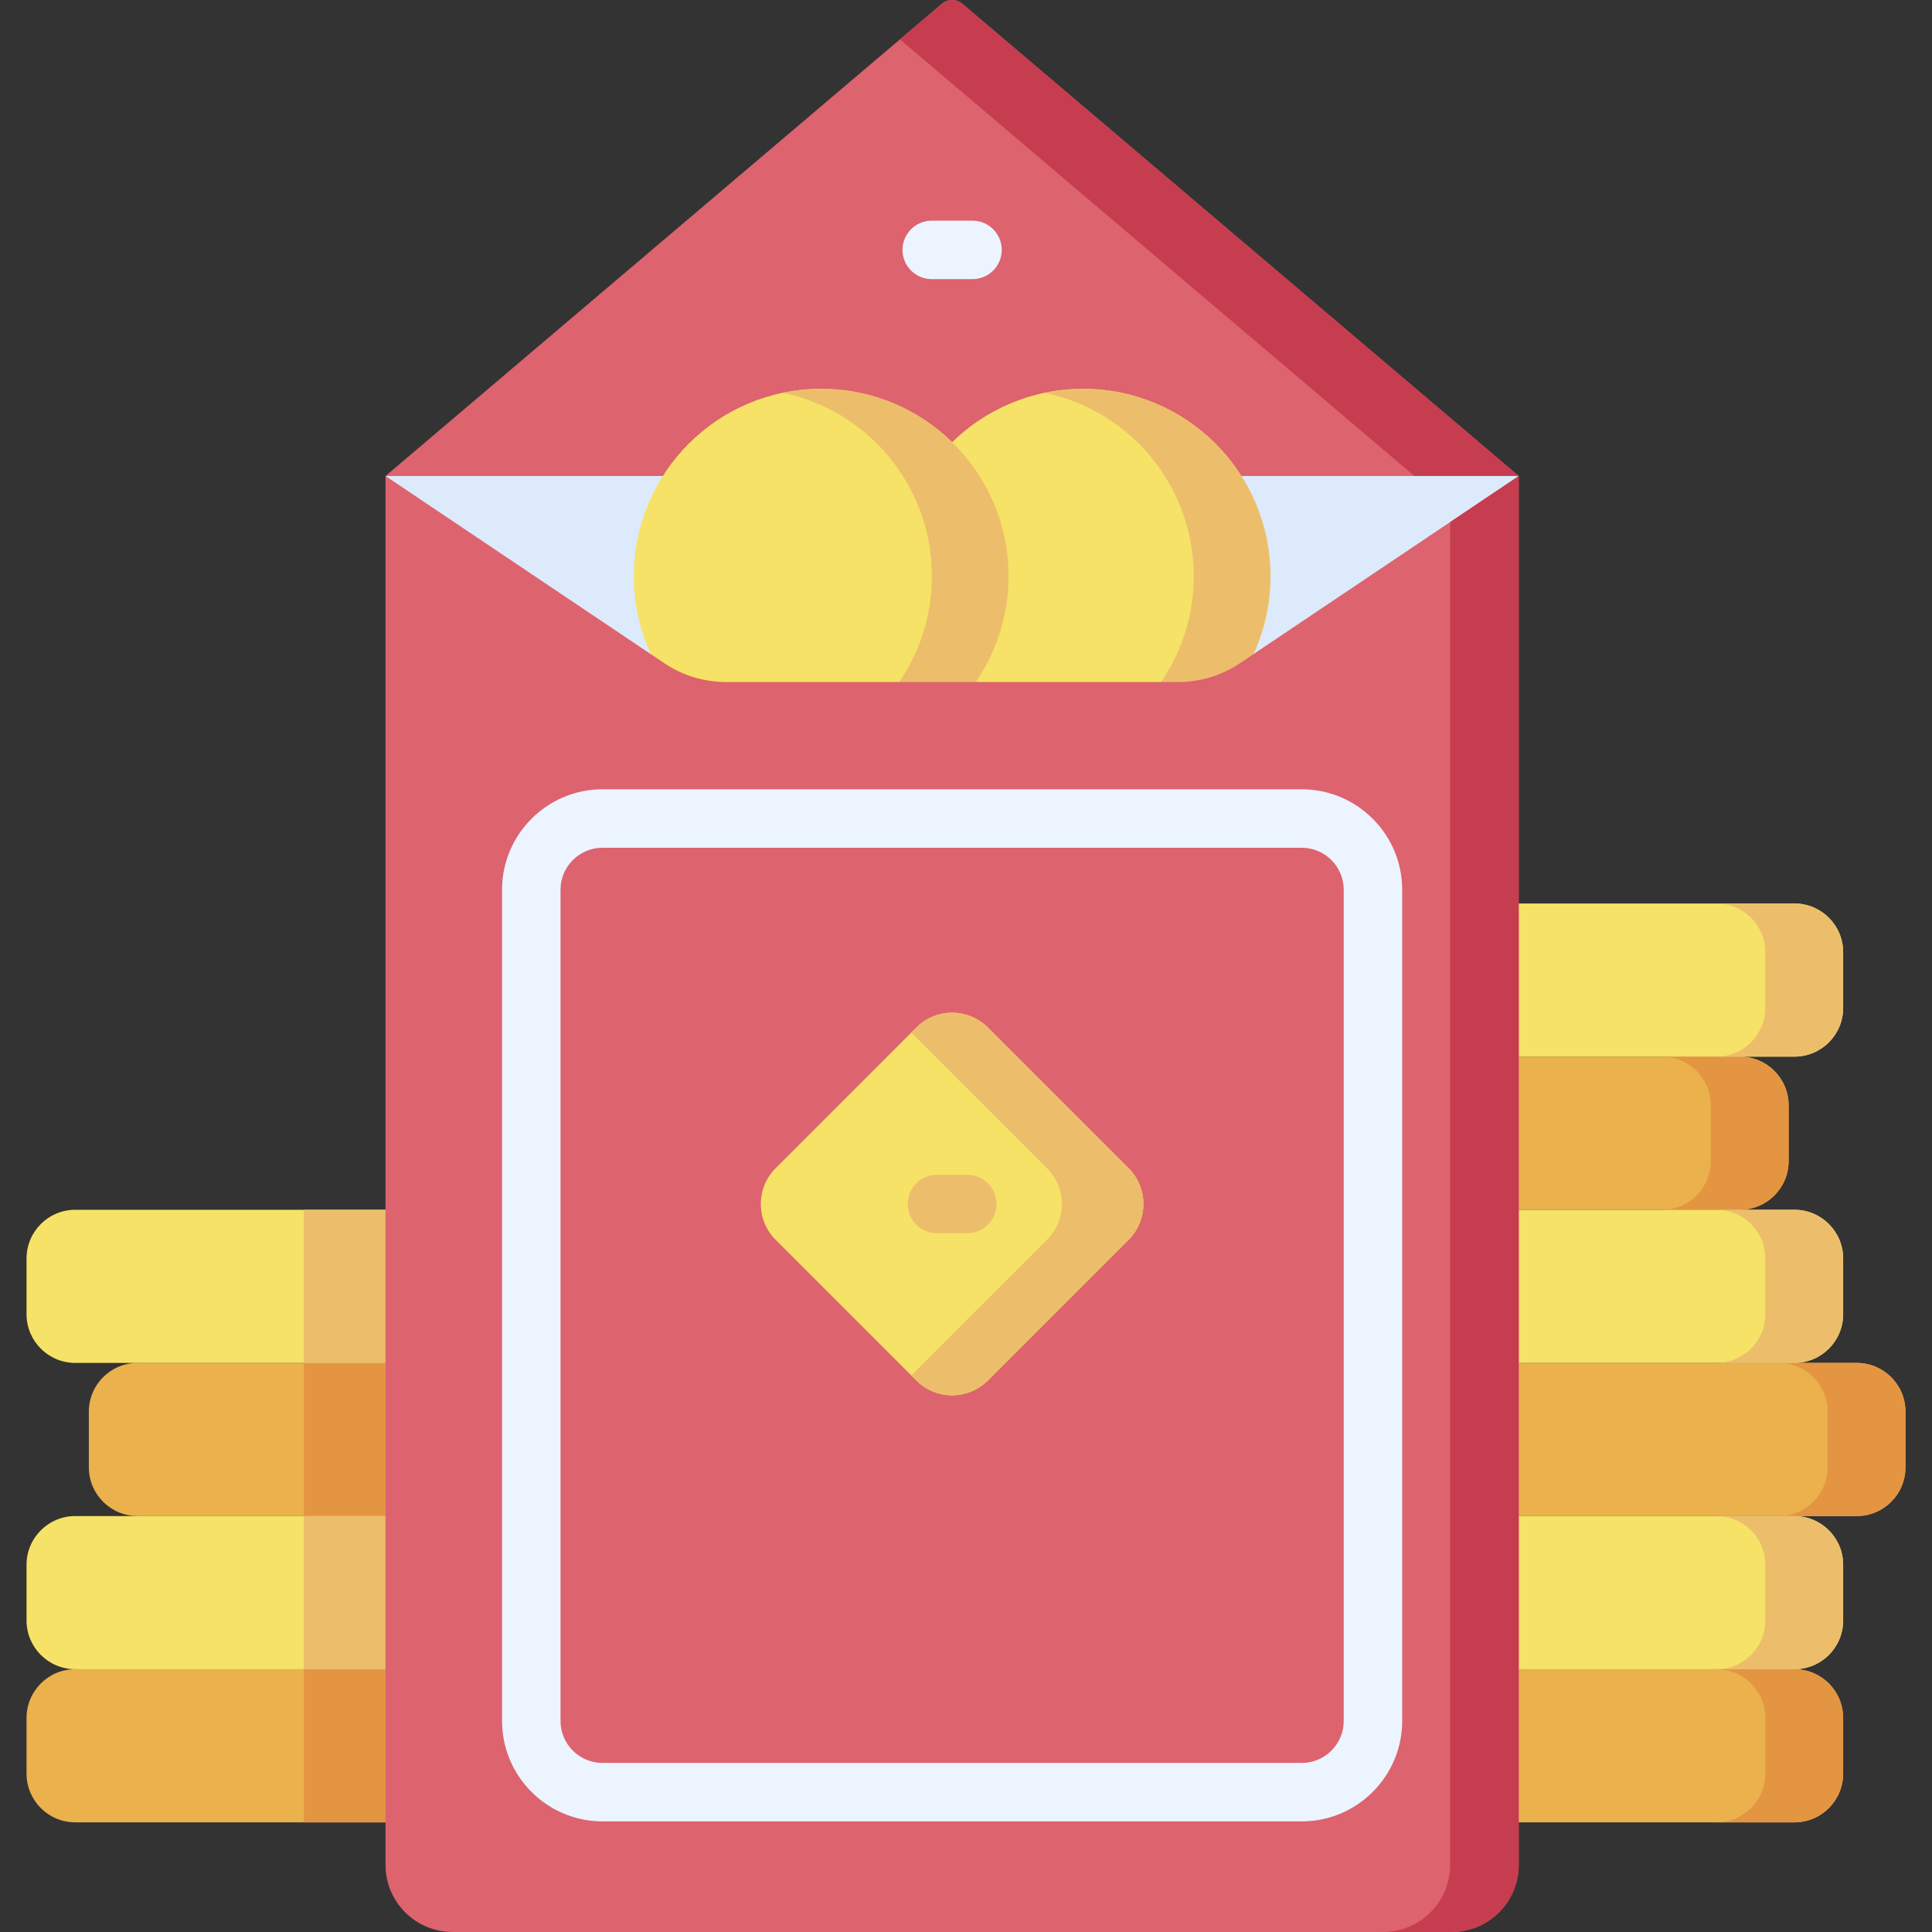 <svg id="Capa_1" enable-background="new 0 0 512.149 512.149" height="512" viewBox="0 0 512.149 512.149" width="512" xmlns="http://www.w3.org/2000/svg"><rect x="0" y="0" width="512.149" height="512.149" fill="#333333" stroke="none"/><g><path d="m102.194 126.186 147.494-125.192c1.561-1.325 3.852-1.325 5.414 0l147.494 125.192-150.201 54.612z" fill="#dd636e"/><path d="m249.688.994-11.126 9.443 136.368 115.748-136.368 49.582 13.833 5.03 150.201-54.612-147.494-125.191c-1.561-1.325-3.852-1.325-5.414 0z" fill="#c63d4f"/><g><path d="m119.497 483.081h-99.551c-7.131 0-12.912-5.781-12.912-12.912v-14.772c0-7.131 5.781-12.912 12.912-12.912h99.551c7.131 0 12.912 5.781 12.912 12.912v14.772c0 7.131-5.781 12.912-12.912 12.912z" fill="#eab14d"/><path d="m119.497 442.485h-38.951v40.596h38.951c7.131 0 12.912-5.781 12.912-12.913v-14.772c0-7.13-5.781-12.911-12.912-12.911z" fill="#e49542"/><path d="m136.014 401.888h-99.551c-7.131 0-12.912-5.781-12.912-12.912v-14.772c0-7.131 5.781-12.912 12.912-12.912h99.551c7.131 0 12.912 5.781 12.912 12.912v14.772c0 7.131-5.781 12.912-12.912 12.912z" fill="#eab14d"/><path d="m136.014 361.292h-55.468v40.596h55.468c7.131 0 12.912-5.781 12.912-12.912v-14.772c0-7.131-5.781-12.912-12.912-12.912z" fill="#e49542"/><path d="m119.497 442.485h-99.551c-7.131 0-12.912-5.781-12.912-12.912v-14.772c0-7.131 5.781-12.912 12.912-12.912h99.551c7.131 0 12.912 5.781 12.912 12.912v14.772c0 7.131-5.781 12.912-12.912 12.912z" fill="#f6e266"/><path d="m119.497 401.888h-38.951v40.597h38.951c7.131 0 12.912-5.781 12.912-12.913v-14.772c0-7.131-5.781-12.912-12.912-12.912z" fill="#ecbe6b"/><path d="m119.497 361.292h-99.551c-7.131 0-12.912-5.781-12.912-12.912v-14.772c0-7.131 5.781-12.912 12.912-12.912h99.551c7.131 0 12.912 5.781 12.912 12.912v14.772c0 7.131-5.781 12.912-12.912 12.912z" fill="#f6e266"/><path d="m119.497 320.695h-38.943c-.001.109-.008.217-.008.326v40.27h38.951c7.131 0 12.912-5.781 12.912-12.912v-14.772c0-7.131-5.781-12.912-12.912-12.912z" fill="#ecbe6b"/></g><g><path d="m475.686 483.081h-99.551c-7.131 0-12.912-5.781-12.912-12.912v-14.772c0-7.131 5.781-12.912 12.912-12.912h99.551c7.131 0 12.912 5.781 12.912 12.912v14.772c.001 7.131-5.781 12.912-12.912 12.912z" fill="#eab14d"/><path d="m475.686 442.485h-20.642c7.131 0 12.912 5.781 12.912 12.912v14.772c0 7.131-5.781 12.912-12.912 12.912h20.642c7.131 0 12.912-5.781 12.912-12.912v-14.772c.001-7.131-5.781-12.912-12.912-12.912z" fill="#e49542"/><path d="m492.203 401.888h-99.551c-7.131 0-12.912-5.781-12.912-12.912v-14.772c0-7.131 5.781-12.912 12.912-12.912h99.551c7.131 0 12.912 5.781 12.912 12.912v14.772c.001 7.131-5.78 12.912-12.912 12.912z" fill="#eab14d"/><path d="m492.203 361.292h-20.642c7.131 0 12.912 5.781 12.912 12.912v14.772c0 7.131-5.781 12.912-12.912 12.912h20.642c7.131 0 12.912-5.781 12.912-12.912v-14.772c.001-7.131-5.78-12.912-12.912-12.912z" fill="#e49542"/><path d="m461.234 320.695h-99.551c-7.131 0-12.912-5.781-12.912-12.912v-14.772c0-7.131 5.781-12.912 12.912-12.912h99.551c7.131 0 12.912 5.781 12.912 12.912v14.772c0 7.131-5.781 12.912-12.912 12.912z" fill="#eab14d"/><path d="m461.234 280.099h-20.642c7.131 0 12.912 5.781 12.912 12.912v14.772c0 7.131-5.781 12.912-12.912 12.912h20.642c7.131 0 12.912-5.781 12.912-12.912v-14.772c0-7.131-5.781-12.912-12.912-12.912z" fill="#e49542"/><path d="m475.686 442.485h-99.551c-7.131 0-12.912-5.781-12.912-12.912v-14.772c0-7.131 5.781-12.912 12.912-12.912h99.551c7.131 0 12.912 5.781 12.912 12.912v14.772c.001 7.131-5.781 12.912-12.912 12.912z" fill="#f6e266"/><path d="m475.686 401.888h-20.642c7.131 0 12.912 5.781 12.912 12.912v14.772c0 7.131-5.781 12.912-12.912 12.912h20.642c7.131 0 12.912-5.781 12.912-12.912v-14.772c.001-7.131-5.781-12.912-12.912-12.912z" fill="#ecbe6b"/><path d="m475.686 361.292h-99.551c-7.131 0-12.912-5.781-12.912-12.912v-14.772c0-7.131 5.781-12.912 12.912-12.912h99.551c7.131 0 12.912 5.781 12.912 12.912v14.772c.001 7.131-5.781 12.912-12.912 12.912z" fill="#f6e266"/><path d="m475.686 320.695h-20.642c7.131 0 12.912 5.781 12.912 12.912v14.772c0 7.131-5.781 12.912-12.912 12.912h20.642c7.131 0 12.912-5.781 12.912-12.912v-14.772c.001-7.131-5.781-12.912-12.912-12.912z" fill="#ecbe6b"/><path d="m475.686 280.099h-99.551c-7.131 0-12.912-5.781-12.912-12.912v-14.772c0-7.131 5.781-12.912 12.912-12.912h99.551c7.131 0 12.912 5.781 12.912 12.912v14.772c.001 7.131-5.781 12.912-12.912 12.912z" fill="#f6e266"/><path d="m475.686 239.502h-20.642c7.131 0 12.912 5.781 12.912 12.912v14.772c0 7.131-5.781 12.912-12.912 12.912h20.642c7.131 0 12.912-5.781 12.912-12.912v-14.772c.001-7.131-5.781-12.912-12.912-12.912z" fill="#ecbe6b"/></g><path d="m329.922 202.677c-5.529 5.819-13.204 9.114-21.23 9.114h-112.593c-8.027 0-15.702-3.295-21.23-9.114l-72.674-76.491h300.402z" fill="#ddeafb"/><g><g><circle cx="287.107" cy="152.743" fill="#f6e266" r="49.669"/><path d="m336.776 152.743c0-27.432-22.238-49.669-49.669-49.669-3.483 0-6.881.362-10.162 1.044 22.557 4.69 39.508 24.677 39.508 48.625 0 23.949-16.95 43.935-39.508 48.625 3.281.682 6.679 1.044 10.162 1.044 27.432 0 49.669-22.238 49.669-49.669z" fill="#ecbe6b"/></g><g><circle cx="217.684" cy="152.743" fill="#f6e266" r="49.669"/><path d="m267.353 152.743c0-27.432-22.238-49.669-49.669-49.669-3.483 0-6.881.362-10.162 1.044 22.557 4.69 39.508 24.677 39.508 48.625 0 23.949-16.95 43.935-39.508 48.625 3.281.682 6.679 1.044 10.162 1.044 27.431 0 49.669-22.238 49.669-49.669z" fill="#ecbe6b"/></g></g><path d="m328.668 175.825c-4.827 3.241-10.51 4.972-16.325 4.972h-119.896c-5.815 0-11.497-1.731-16.325-4.972l-73.928-49.64v368.165c0 9.829 7.968 17.798 17.798 17.798h264.806c9.83 0 17.798-7.969 17.798-17.798v-368.164z" fill="#dd636e"/><g><path d="m384.418 138.391v355.96c0 9.829-7.968 17.798-17.798 17.798h18.178c9.83 0 17.798-7.969 17.798-17.798v-368.165z" fill="#c63d4f"/></g><path d="m242.902 365.949-37.289-37.289c-5.243-5.243-5.243-13.743 0-18.986l37.289-37.289c5.243-5.243 13.743-5.243 18.986 0l37.289 37.289c5.243 5.243 5.243 13.743 0 18.986l-37.289 37.289c-5.242 5.243-13.743 5.243-18.986 0z" fill="#f6e266"/><path d="m299.177 309.674-37.289-37.289c-5.243-5.243-13.743-5.243-18.986 0l-1.317 1.317 35.972 35.971c5.243 5.243 5.243 13.743 0 18.986l-35.972 35.971 1.317 1.317c5.243 5.243 13.743 5.243 18.986 0l37.289-37.289c5.243-5.241 5.243-13.741 0-18.984z" fill="#ecbe6b"/><g><path d="m256.405 326.915h-8.018c-4.279 0-7.748-3.469-7.748-7.748 0-4.28 3.469-7.748 7.748-7.748h8.018c4.279 0 7.749 3.469 7.749 7.748-.001 4.28-3.47 7.748-7.749 7.748z" fill="#ecbe6b"/></g><g><path d="m257.8 73.992h-10.81c-4.279 0-7.748-3.469-7.748-7.748s3.469-7.748 7.748-7.748h10.81c4.28 0 7.748 3.469 7.748 7.748s-3.468 7.748-7.748 7.748z" fill="#ecf4ff"/></g><g><path d="m345.072 482.825h-185.354c-14.683 0-26.63-11.946-26.63-26.63v-220.334c0-14.683 11.946-26.63 26.63-26.63h185.354c14.683 0 26.63 11.946 26.63 26.63v220.335c0 14.683-11.946 26.629-26.63 26.629zm-185.354-258.097c-6.139 0-11.133 4.994-11.133 11.133v220.335c0 6.139 4.995 11.133 11.133 11.133h185.354c6.139 0 11.133-4.994 11.133-11.133v-220.335c0-6.139-4.994-11.133-11.133-11.133z" fill="#ecf4ff"/></g></g></svg>